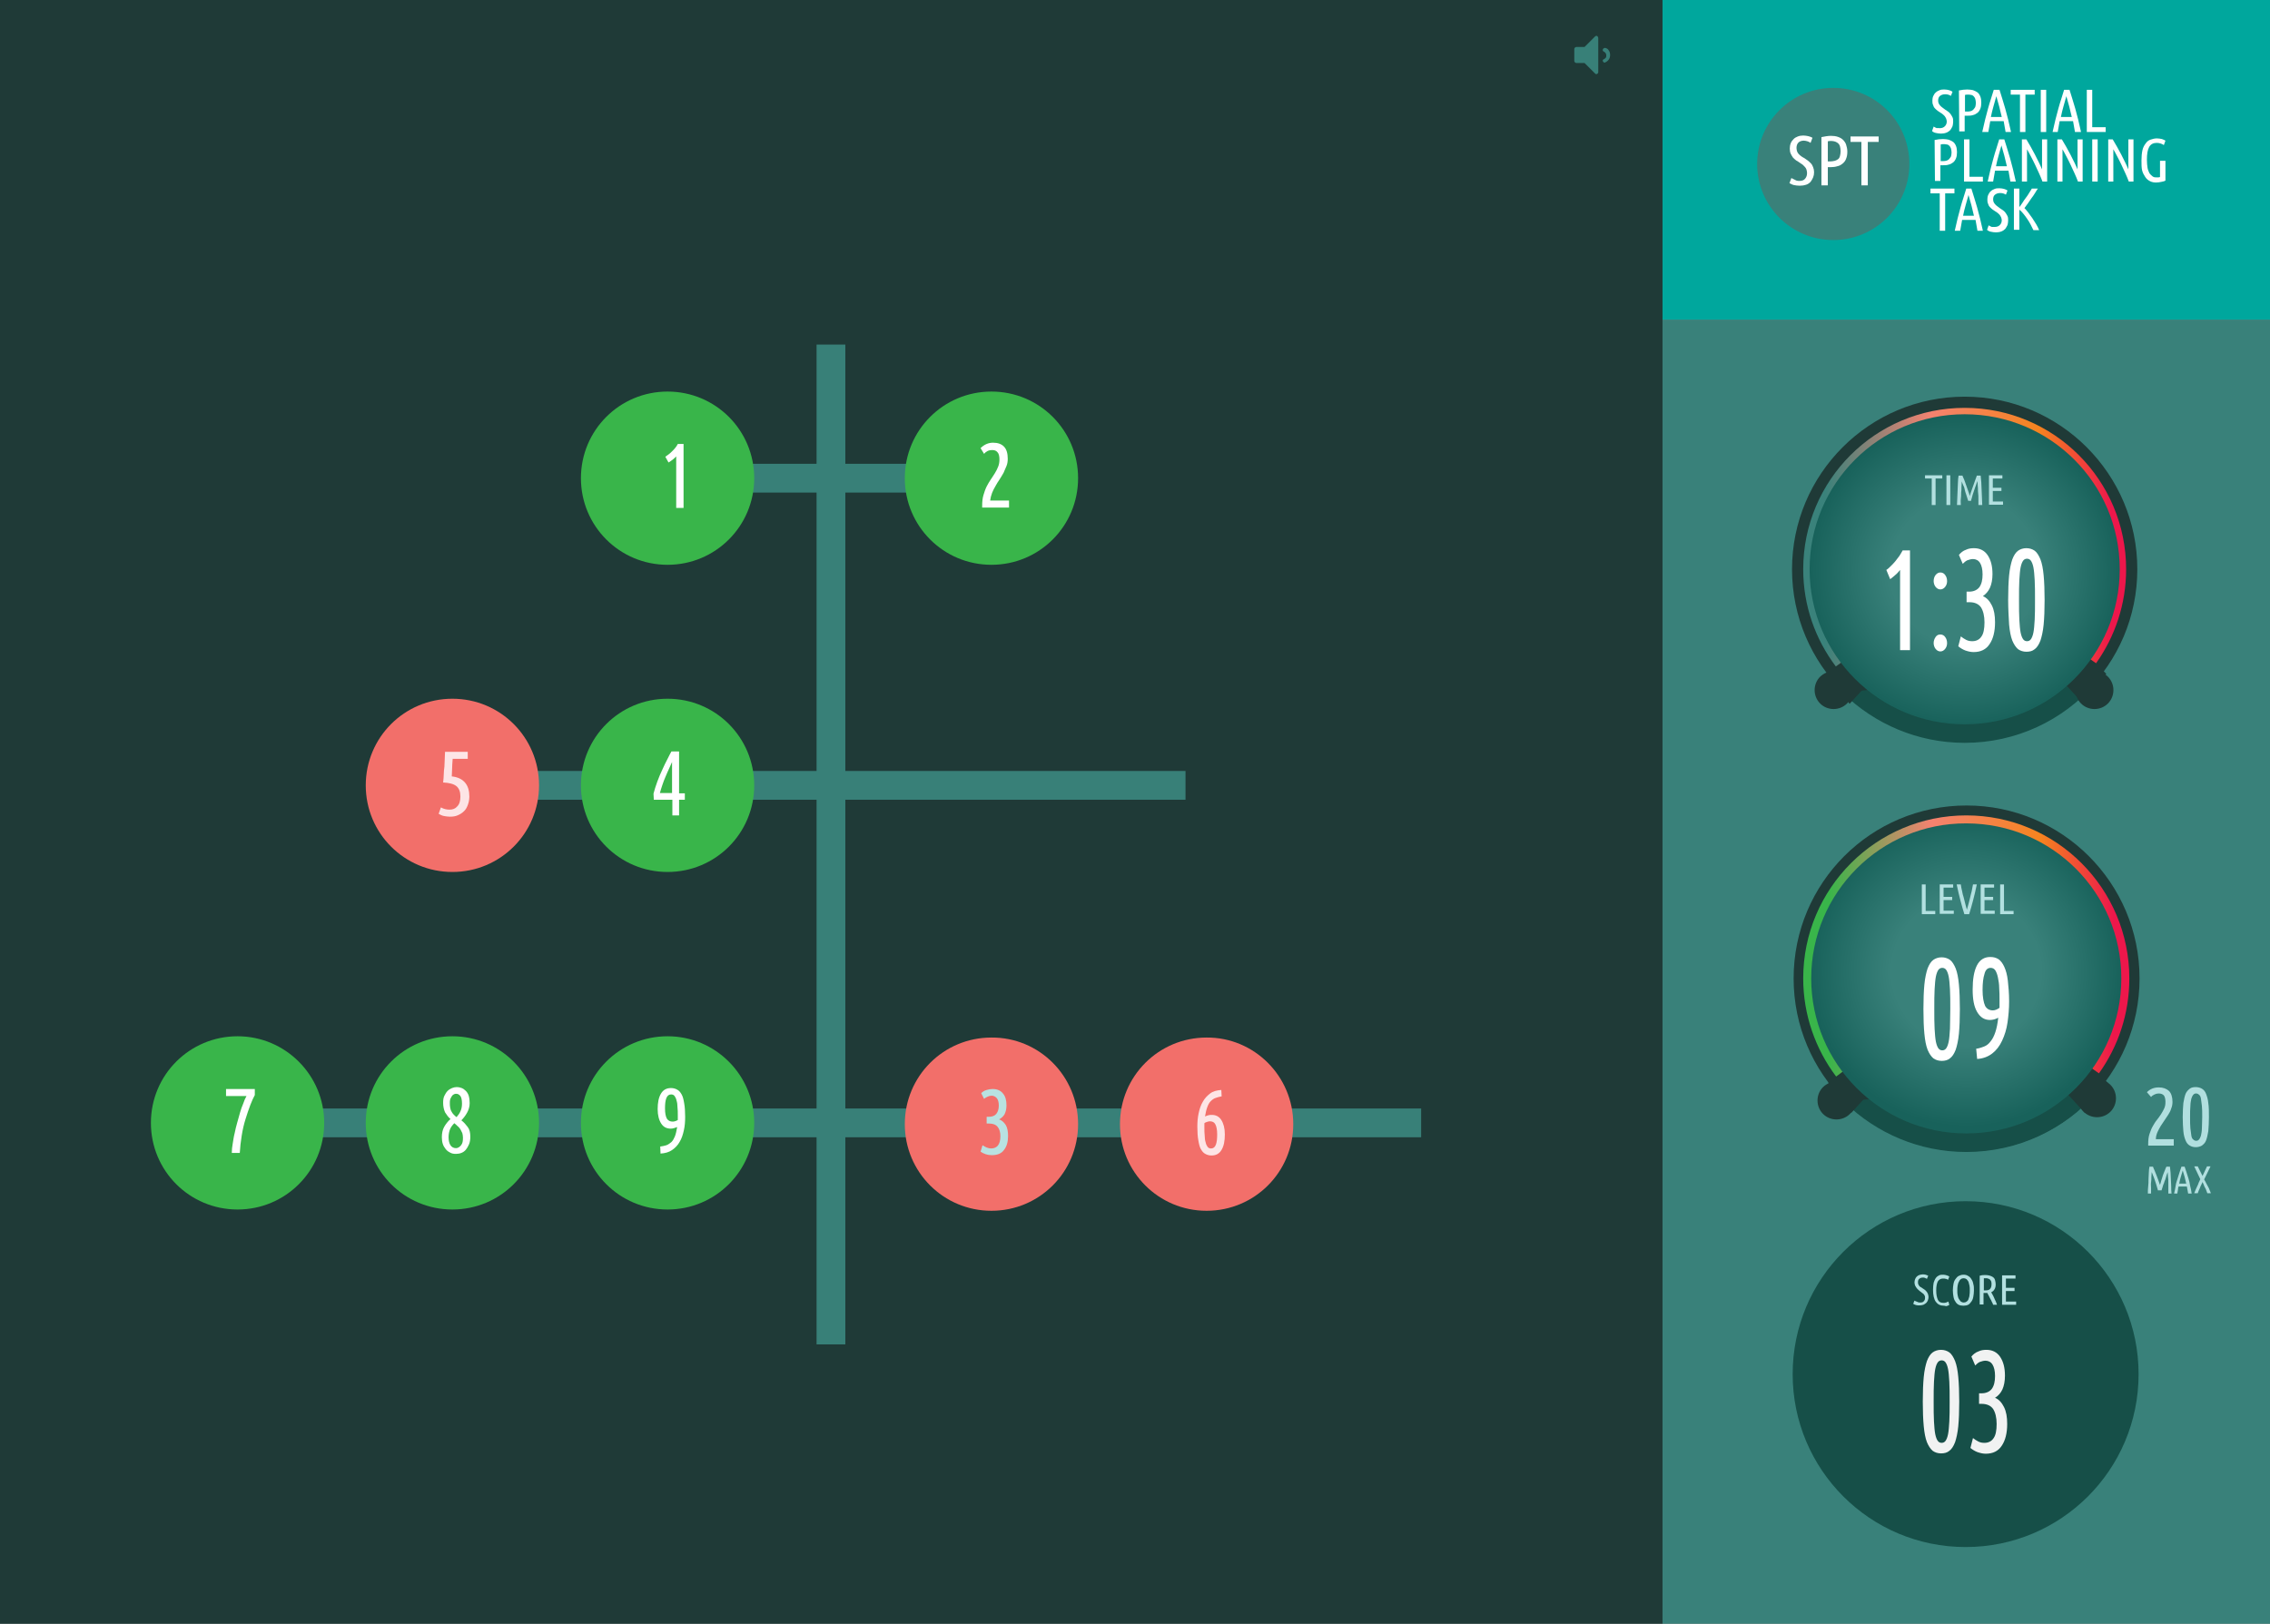 <?xml version="1.0" encoding="utf-8"?>
<!-- Generator: Adobe Illustrator 19.2.1, SVG Export Plug-In . SVG Version: 6.00 Build 0)  -->
<svg version="1.1" id="Layer_1" xmlns="http://www.w3.org/2000/svg" xmlns:xlink="http://www.w3.org/1999/xlink" x="0px" y="0px"
	 viewBox="0 0 710 508" style="enable-background:new 0 0 710 508;" xml:space="preserve">
<rect x="0" y="0" width="710" height="508" fill="#808080" stroke="none"/>
<style type="text/css">
	.st0{fill:#1F3A37;}
	.st1{fill:#39817A;}
	.st2{fill:#00A79D;}
	.st3{fill:#FFFFFF;}
	.st4{fill:#388078;}
	.st5{fill:none;stroke:#388078;stroke-width:9;stroke-miterlimit:10;}
	.st6{fill:#39B54A;}
	.st7{fill:#F26F6A;}
	.st8{fill:#B8E2E1;}
	.st9{fill:#FDE5E6;}
	.st10{fill:#164F48;}
	.st11{fill:#B2E0E0;}
	.st12{fill:#F1F2F2;}
	.st13{fill:url(#SVGID_1_);}
	.st14{clip-path:url(#SVGID_3_);fill:url(#SVGID_4_);}
	.st15{fill:url(#SVGID_5_);}
	.st16{clip-path:url(#SVGID_7_);fill:url(#SVGID_8_);}
	.st17{fill:#B1DFDF;}
</style>
<rect class="st0" width="520" height="508"/>
<rect x="520" y="100" class="st1" width="190" height="408"/>
<rect x="520" class="st2" width="190" height="100"/>
<path class="st1" d="M597.2,51.3c0,13.1-10.6,23.8-23.8,23.8c-13.1,0-23.8-10.6-23.8-23.8c0-13.1,10.6-23.8,23.8-23.8
	C586.6,27.5,597.2,38.1,597.2,51.3"/>
<g>
	<path class="st3" d="M606.7,40.1c0.7,0,1.2-0.2,1.6-0.6s0.6-0.9,0.6-1.5c0-0.3-0.1-0.6-0.2-0.9c-0.1-0.3-0.3-0.5-0.4-0.7
		s-0.4-0.4-0.6-0.6c-0.2-0.2-0.5-0.4-0.7-0.5c-0.3-0.2-0.6-0.4-0.9-0.6s-0.6-0.5-0.9-0.8c-0.3-0.3-0.5-0.7-0.6-1.1
		c-0.2-0.4-0.2-0.9-0.2-1.4s0.1-1,0.3-1.4s0.4-0.8,0.8-1.1c0.3-0.3,0.7-0.5,1.2-0.7s0.9-0.2,1.5-0.2c0.5,0,1,0.1,1.4,0.2
		s0.8,0.3,1.1,0.5l-0.5,1.3c-0.3-0.2-0.6-0.3-0.9-0.4c-0.3-0.1-0.6-0.1-1-0.1c-0.6,0-1.1,0.2-1.5,0.5s-0.6,0.8-0.6,1.5
		c0,0.4,0.1,0.7,0.2,0.9s0.3,0.5,0.5,0.7s0.4,0.4,0.7,0.6c0.3,0.2,0.5,0.4,0.8,0.6c0.3,0.2,0.6,0.4,0.9,0.6c0.3,0.2,0.6,0.5,0.8,0.8
		s0.4,0.6,0.6,1c0.2,0.4,0.2,0.9,0.2,1.4s-0.1,1-0.2,1.4c-0.2,0.4-0.4,0.8-0.7,1.2c-0.3,0.3-0.7,0.6-1.2,0.8s-1.1,0.3-1.7,0.3
		c-0.6,0-1.1-0.1-1.6-0.2c-0.5-0.1-0.9-0.3-1.2-0.6l0.5-1.4c0.3,0.2,0.7,0.4,1,0.5C605.9,40,606.3,40.1,606.7,40.1z"/>
	<path class="st3" d="M612.7,28.3c0.9-0.2,1.8-0.3,2.6-0.3c0.7,0,1.3,0.1,1.8,0.2c0.5,0.2,1,0.4,1.4,0.7c0.4,0.3,0.7,0.8,0.9,1.3
		s0.3,1.2,0.3,1.9c0,0.8-0.1,1.4-0.3,1.9s-0.5,1-0.9,1.3s-0.9,0.6-1.4,0.7c-0.6,0.2-1.2,0.2-1.8,0.2h-0.8v4.9h-1.7L612.7,28.3
		L612.7,28.3z M614.4,34.9h0.7c0.4,0,0.8,0,1.2-0.1c0.3-0.1,0.6-0.2,0.9-0.5c0.2-0.2,0.4-0.5,0.6-0.8c0.1-0.3,0.2-0.8,0.2-1.3
		s-0.1-0.9-0.2-1.3c-0.1-0.3-0.3-0.6-0.5-0.8s-0.5-0.4-0.8-0.4c-0.3-0.1-0.7-0.1-1-0.1s-0.6,0-0.9,0.1v5.2H614.4z"/>
	<path class="st3" d="M625.4,28.1c0.3,0.9,0.6,1.9,0.9,2.9c0.3,1,0.6,2,0.9,3c0.3,1.1,0.6,2.2,0.9,3.4c0.3,1.2,0.6,2.5,0.9,3.9h-1.7
		c-0.1-0.6-0.2-1.1-0.3-1.7c-0.1-0.6-0.2-1.1-0.3-1.7h-4.2c-0.1,0.6-0.2,1.1-0.3,1.7s-0.2,1.1-0.3,1.7H620c0.3-1.4,0.6-2.7,0.9-3.9
		c0.3-1.2,0.6-2.3,0.9-3.4c0.3-1.1,0.6-2.1,0.9-3s0.6-1.9,0.9-2.9H625.4z M624.4,30.1c-0.3,1.1-0.6,2.1-0.9,3.2
		c-0.3,1.1-0.6,2.2-0.8,3.3h3.4c-0.3-1.1-0.5-2.2-0.8-3.3C625,32.2,624.7,31.1,624.4,30.1z"/>
	<path class="st3" d="M636.4,28.1v1.5h-2.9v11.7h-1.7V29.6h-2.9v-1.5H636.4z"/>
	<path class="st3" d="M638.3,28.1h1.7v13.2h-1.7V28.1z"/>
	<path class="st3" d="M647.3,28.1c0.3,0.9,0.6,1.9,0.9,2.9c0.3,1,0.6,2,0.9,3c0.3,1.1,0.6,2.2,0.9,3.4c0.3,1.2,0.6,2.5,0.9,3.9H649
		c-0.1-0.6-0.2-1.1-0.3-1.7c-0.1-0.6-0.2-1.1-0.3-1.7h-4.2c-0.1,0.6-0.2,1.1-0.3,1.7s-0.2,1.1-0.3,1.7H642c0.3-1.4,0.6-2.7,0.9-3.9
		c0.3-1.2,0.6-2.3,0.9-3.4c0.3-1.1,0.6-2.1,0.9-3s0.6-1.9,0.9-2.9H647.3z M646.3,30.1c-0.3,1.1-0.6,2.1-0.9,3.2
		c-0.3,1.1-0.6,2.2-0.8,3.3h3.4c-0.3-1.1-0.5-2.2-0.8-3.3S646.6,31.1,646.3,30.1z"/>
	<path class="st3" d="M658.6,39.8v1.5h-5.9V28.1h1.7v11.7H658.6z"/>
</g>
<g>
	<path class="st3" d="M605.1,43.8c0.9-0.2,1.8-0.3,2.6-0.3c0.7,0,1.3,0.1,1.8,0.2c0.5,0.2,1,0.4,1.4,0.7s0.7,0.8,0.9,1.3
		s0.3,1.2,0.3,1.9c0,0.8-0.1,1.4-0.3,1.9s-0.5,1-0.9,1.3s-0.9,0.6-1.4,0.7c-0.6,0.2-1.2,0.2-1.8,0.2h-0.8v4.9h-1.7L605.1,43.8
		L605.1,43.8z M606.8,50.4h0.7c0.4,0,0.8,0,1.2-0.1c0.3-0.1,0.6-0.2,0.9-0.5c0.2-0.2,0.4-0.5,0.6-0.8c0.1-0.3,0.2-0.8,0.2-1.3
		s-0.1-0.9-0.2-1.3c-0.1-0.3-0.3-0.6-0.5-0.8s-0.5-0.4-0.8-0.4c-0.3-0.1-0.7-0.1-1-0.1s-0.6,0-0.9,0.1v5.2H606.8z"/>
	<path class="st3" d="M620.2,55.3v1.5h-5.9V43.6h1.7v11.7H620.2z"/>
	<path class="st3" d="M626.9,43.6c0.3,0.9,0.6,1.9,0.9,2.9c0.3,1,0.6,2,0.9,3c0.3,1.1,0.6,2.2,0.9,3.4c0.3,1.2,0.6,2.5,0.9,3.9h-1.7
		c-0.1-0.6-0.2-1.1-0.3-1.7c-0.1-0.6-0.2-1.1-0.3-1.7H624c-0.1,0.6-0.2,1.1-0.3,1.7s-0.2,1.1-0.3,1.7h-1.7c0.3-1.4,0.6-2.7,0.9-3.9
		c0.3-1.2,0.6-2.3,0.9-3.4c0.3-1.1,0.6-2.1,0.9-3s0.6-1.9,0.9-2.9H626.9z M626,45.5c-0.3,1.1-0.6,2.1-0.9,3.2
		c-0.3,1.1-0.6,2.2-0.8,3.3h3.4c-0.3-1.1-0.5-2.2-0.8-3.3C626.6,47.6,626.3,46.6,626,45.5z"/>
	<path class="st3" d="M638.8,56.7c-0.3-0.7-0.6-1.6-1-2.4c-0.4-0.9-0.8-1.7-1.2-2.6c-0.4-0.9-0.9-1.8-1.3-2.6s-0.9-1.7-1.3-2.4v10.1
		h-1.6V43.6h1.4c0.5,0.8,0.9,1.6,1.4,2.4c0.4,0.8,0.9,1.6,1.3,2.4c0.4,0.8,0.8,1.6,1.2,2.4c0.4,0.8,0.7,1.5,1,2.2v-9.4h1.6v13.2
		h-1.5V56.7z"/>
	<path class="st3" d="M649.9,56.7c-0.3-0.7-0.6-1.6-1-2.4c-0.4-0.9-0.8-1.7-1.2-2.6c-0.4-0.9-0.9-1.8-1.3-2.6s-0.9-1.7-1.3-2.4v10.1
		h-1.6V43.6h1.4c0.5,0.8,0.9,1.6,1.4,2.4c0.4,0.8,0.9,1.6,1.3,2.4c0.4,0.8,0.8,1.6,1.2,2.4c0.4,0.8,0.7,1.5,1,2.2v-9.4h1.6v13.2
		h-1.5V56.7z"/>
	<path class="st3" d="M654.4,43.6h1.7v13.2h-1.7V43.6z"/>
	<path class="st3" d="M665.8,56.7c-0.3-0.7-0.6-1.6-1-2.4c-0.4-0.9-0.8-1.7-1.2-2.6c-0.4-0.9-0.9-1.8-1.3-2.6s-0.9-1.7-1.3-2.4v10.1
		h-1.6V43.6h1.4c0.5,0.8,0.9,1.6,1.4,2.4c0.4,0.8,0.9,1.6,1.3,2.4c0.4,0.8,0.8,1.6,1.2,2.4c0.4,0.8,0.7,1.5,1,2.2v-9.4h1.6v13.2
		h-1.5V56.7z"/>
	<path class="st3" d="M669.8,50.2c0-1.2,0.1-2.3,0.3-3.2s0.6-1.6,1-2.1c0.4-0.6,0.9-1,1.5-1.2s1.3-0.4,2-0.4c0.6,0,1.1,0.1,1.6,0.2
		c0.5,0.2,0.8,0.3,1.1,0.5l-0.5,1.4c-0.3-0.2-0.6-0.4-1-0.5c-0.3-0.1-0.7-0.2-1.2-0.2c-1.1,0-1.9,0.4-2.4,1.3s-0.7,2.2-0.7,4
		c0,1,0.1,1.8,0.2,2.5c0.1,0.7,0.4,1.2,0.6,1.7c0.3,0.4,0.6,0.7,1,1s0.8,0.3,1.3,0.3c0.4,0,0.7,0,1-0.1v-5.1h1.7v6.2
		c-0.3,0.2-0.8,0.3-1.3,0.4c-0.5,0.1-1,0.2-1.6,0.2c-0.7,0-1.3-0.1-1.9-0.4c-0.6-0.3-1.1-0.7-1.5-1.3s-0.8-1.3-1-2.1
		S669.8,51.3,669.8,50.2z"/>
</g>
<g>
	<path class="st3" d="M611.3,59v1.5h-2.9v11.7h-1.7V60.5h-2.9V59H611.3z"/>
	<path class="st3" d="M616.6,59c0.3,0.9,0.6,1.9,0.9,2.9c0.3,1,0.6,2,0.9,3c0.3,1.1,0.6,2.2,0.9,3.4c0.3,1.2,0.6,2.5,0.9,3.9h-1.7
		c-0.1-0.6-0.2-1.1-0.3-1.7s-0.2-1.1-0.3-1.7h-4.2c-0.1,0.6-0.2,1.1-0.3,1.7s-0.2,1.1-0.3,1.7h-1.7c0.3-1.4,0.6-2.7,0.9-3.9
		c0.3-1.2,0.6-2.3,0.9-3.4c0.3-1.1,0.6-2.1,0.9-3s0.6-1.9,0.9-2.9H616.6z M615.7,61c-0.3,1.1-0.6,2.1-0.9,3.2
		c-0.3,1.1-0.6,2.2-0.8,3.3h3.4c-0.3-1.1-0.5-2.2-0.8-3.3C616.3,63.1,616,62,615.7,61z"/>
	<path class="st3" d="M623.9,71c0.7,0,1.2-0.2,1.6-0.6s0.6-0.9,0.6-1.5c0-0.3-0.1-0.6-0.2-0.9c-0.1-0.3-0.3-0.5-0.4-0.7
		s-0.4-0.4-0.6-0.6c-0.2-0.2-0.5-0.4-0.7-0.5c-0.3-0.2-0.6-0.4-0.9-0.6s-0.6-0.5-0.9-0.8c-0.3-0.3-0.5-0.7-0.6-1.1
		c-0.2-0.4-0.2-0.9-0.2-1.4s0.1-1,0.3-1.4s0.4-0.8,0.8-1.1c0.3-0.3,0.7-0.5,1.2-0.7s0.9-0.2,1.5-0.2c0.5,0,1,0.1,1.4,0.2
		c0.4,0.1,0.8,0.3,1.1,0.5l-0.5,1.3c-0.3-0.2-0.6-0.3-0.9-0.4c-0.3-0.1-0.6-0.1-1-0.1c-0.6,0-1.1,0.2-1.5,0.5s-0.6,0.8-0.6,1.5
		c0,0.4,0.1,0.7,0.2,0.9s0.3,0.5,0.5,0.7s0.4,0.4,0.7,0.6s0.5,0.4,0.8,0.6s0.6,0.4,0.9,0.6c0.3,0.2,0.6,0.5,0.8,0.8s0.4,0.6,0.6,1
		c0.2,0.4,0.2,0.9,0.2,1.4s-0.1,1-0.2,1.4c-0.2,0.4-0.4,0.8-0.7,1.2c-0.3,0.3-0.7,0.6-1.2,0.8c-0.5,0.2-1.1,0.3-1.7,0.3
		c-0.6,0-1.1-0.1-1.6-0.2s-0.9-0.3-1.2-0.6l0.5-1.4c0.3,0.2,0.7,0.4,1,0.5C623,71,623.5,71,623.9,71z"/>
	<path class="st3" d="M637.4,59c-0.3,0.4-0.6,0.9-0.9,1.4c-0.3,0.5-0.7,1.1-1.1,1.6s-0.7,1.1-1.1,1.6s-0.7,1-1.1,1.5
		c0.4,0.4,0.8,0.9,1.2,1.4c0.4,0.6,0.9,1.2,1.3,1.8c0.4,0.6,0.8,1.3,1.2,1.9c0.4,0.7,0.7,1.3,0.9,1.8H636c-0.3-0.6-0.6-1.2-0.9-1.8
		s-0.7-1.2-1.1-1.8s-0.8-1.1-1.2-1.6s-0.8-0.9-1.2-1.2v6.3h-1.7V59h1.7v5.8c0.3-0.4,0.7-0.9,1-1.4s0.7-1.1,1.1-1.6s0.7-1,1-1.5
		s0.6-0.9,0.8-1.3C635.5,59,637.4,59,637.4,59z"/>
</g>
<g>
	<path class="st3" d="M562.8,56.6c0.8,0,1.4-0.2,1.8-0.7s0.6-1,0.6-1.8c0-0.4-0.1-0.7-0.2-1.1c-0.1-0.3-0.3-0.6-0.5-0.8
		s-0.5-0.5-0.7-0.7c-0.3-0.2-0.6-0.4-0.9-0.6c-0.3-0.2-0.7-0.5-1.1-0.7c-0.4-0.3-0.7-0.6-1-0.9c-0.3-0.4-0.5-0.8-0.7-1.2
		s-0.3-1-0.3-1.6s0.1-1.2,0.3-1.7s0.5-0.9,0.9-1.3s0.8-0.6,1.3-0.8s1.1-0.3,1.7-0.3c0.6,0,1.1,0.1,1.6,0.2c0.5,0.1,0.9,0.3,1.3,0.5
		l-0.6,1.6c-0.3-0.2-0.6-0.4-1-0.5s-0.7-0.2-1.1-0.2c-0.7,0-1.3,0.2-1.7,0.6s-0.6,1-0.6,1.7c0,0.4,0.1,0.8,0.2,1.1
		c0.1,0.3,0.3,0.6,0.5,0.8s0.5,0.5,0.8,0.7s0.6,0.4,1,0.6c0.3,0.2,0.7,0.5,1,0.7c0.4,0.3,0.7,0.6,1,0.9c0.3,0.3,0.5,0.7,0.7,1.2
		s0.3,1,0.3,1.6s-0.1,1.1-0.3,1.6s-0.5,1-0.8,1.4c-0.4,0.4-0.8,0.7-1.4,0.9c-0.6,0.2-1.2,0.3-2,0.3c-0.7,0-1.3-0.1-1.8-0.2
		s-1-0.4-1.4-0.6l0.6-1.6c0.4,0.2,0.8,0.4,1.2,0.6C561.8,56.5,562.2,56.6,562.8,56.6z"/>
	<path class="st3" d="M569.7,42.9c1-0.2,2-0.4,3-0.4c0.8,0,1.5,0.1,2.1,0.3s1.2,0.5,1.6,0.9c0.4,0.4,0.8,0.9,1,1.5s0.4,1.4,0.4,2.2
		c0,0.9-0.1,1.6-0.4,2.3c-0.2,0.6-0.6,1.1-1.1,1.5s-1,0.7-1.6,0.8c-0.6,0.2-1.3,0.3-2.1,0.3h-0.9V58h-2V42.9z M571.7,50.5h0.8
		c0.5,0,0.9-0.1,1.4-0.2c0.4-0.1,0.7-0.3,1-0.5s0.5-0.6,0.6-1s0.2-0.9,0.2-1.5s-0.1-1.1-0.2-1.5s-0.3-0.7-0.6-1
		c-0.3-0.2-0.6-0.4-0.9-0.5s-0.8-0.2-1.2-0.2s-0.7,0-1.1,0.1V50.5z"/>
	<path class="st3" d="M587.6,42.7v1.7h-3.4V58h-2V44.4h-3.4v-1.7H587.6z"/>
</g>
<path class="st4" d="M499.9,11.9v10.7c0,0.2-0.1,0.3-0.2,0.4s-0.3,0.2-0.4,0.2c-0.2,0-0.3-0.1-0.4-0.2l-3.3-3.3H493
	c-0.2,0-0.3-0.1-0.4-0.2s-0.2-0.3-0.2-0.4v-3.8c0-0.2,0.1-0.3,0.2-0.4c0.1-0.1,0.3-0.2,0.4-0.2h2.6l3.3-3.3c0.1-0.1,0.3-0.2,0.4-0.2
	c0.2,0,0.3,0.1,0.4,0.2C499.8,11.6,499.9,11.7,499.9,11.9 M503.2,15.8c0.3,0.4,0.4,0.9,0.4,1.4s-0.1,1-0.4,1.4s-0.6,0.7-1.1,0.9
	c-0.1,0-0.1,0.1-0.2,0.1c-0.2,0-0.3-0.1-0.4-0.2s-0.2-0.3-0.2-0.4s0-0.3,0.1-0.3c0.1-0.1,0.2-0.2,0.3-0.2c0.1-0.1,0.2-0.1,0.3-0.2
	s0.2-0.2,0.3-0.3c0.1-0.2,0.1-0.3,0.1-0.6c0-0.2,0-0.4-0.1-0.6s-0.2-0.3-0.3-0.4c-0.1-0.1-0.2-0.2-0.3-0.2c-0.1-0.1-0.2-0.2-0.3-0.2
	c-0.1-0.1-0.1-0.2-0.1-0.4s0.1-0.3,0.2-0.4c0.1-0.1,0.3-0.2,0.4-0.2s0.2,0,0.2,0C502.6,15.1,503,15.4,503.2,15.8"/>
<line class="st5" x1="259.9" y1="107.8" x2="259.9" y2="420.6"/>
<line class="st5" x1="86.5" y1="351.3" x2="444.5" y2="351.3"/>
<line class="st5" x1="153.7" y1="245.7" x2="370.8" y2="245.7"/>
<line class="st5" x1="221" y1="149.6" x2="297.9" y2="149.6"/>
<path class="st6" d="M235.9,149.6c0,15-12.1,27.1-27.1,27.1s-27.1-12.1-27.1-27.1s12.1-27.1,27.1-27.1S235.9,134.6,235.9,149.6"/>
<path class="st6" d="M337.2,149.6c0,15-12.1,27.1-27.1,27.1S283,164.6,283,149.6s12.1-27.1,27.1-27.1
	C325.1,122.5,337.2,134.6,337.2,149.6"/>
<path class="st6" d="M235.9,245.7c0,15-12.1,27.1-27.1,27.1s-27.1-12.1-27.1-27.1s12.1-27.1,27.1-27.1S235.9,230.7,235.9,245.7"/>
<path class="st7" d="M337.2,351.7c0,15-12.1,27.1-27.1,27.1S283,366.7,283,351.7s12.1-27.1,27.1-27.1
	C325.1,324.5,337.2,336.7,337.2,351.7"/>
<path class="st7" d="M404.5,351.7c0,15-12.1,27.1-27.1,27.1s-27.1-12.1-27.1-27.1s12.1-27.1,27.1-27.1
	C392.3,324.5,404.5,336.7,404.5,351.7"/>
<path class="st7" d="M168.6,245.7c0,15-12.1,27.1-27.1,27.1s-27.1-12.1-27.1-27.1s12.1-27.1,27.1-27.1S168.6,230.7,168.6,245.7"/>
<path class="st6" d="M235.9,351.3c0,15-12.1,27.1-27.1,27.1s-27.1-12.1-27.1-27.1s12.1-27.1,27.1-27.1S235.9,336.4,235.9,351.3"/>
<path class="st6" d="M168.6,351.3c0,15-12.1,27.1-27.1,27.1s-27.1-12.1-27.1-27.1s12.1-27.1,27.1-27.1S168.6,336.4,168.6,351.3"/>
<path class="st6" d="M101.4,351.3c0,15-12.1,27.1-27.1,27.1s-27.1-12.1-27.1-27.1s12.1-27.1,27.1-27.1S101.4,336.4,101.4,351.3"/>
<g>
	<path class="st3" d="M208.1,142.9c0.3-0.2,0.7-0.5,1.1-0.8c0.4-0.3,0.7-0.6,1.1-1s0.7-0.7,1-1.1c0.3-0.4,0.5-0.7,0.7-1.1h1.8v20
		h-2.3v-16.1c-0.3,0.3-0.7,0.7-1.1,1c-0.4,0.3-0.8,0.6-1.3,0.9L208.1,142.9z"/>
</g>
<g>
	<path class="st3" d="M306.7,140.2c1.1-1.1,2.4-1.7,3.9-1.7s2.6,0.4,3.4,1.2s1.2,2.1,1.2,3.8c0,0.8-0.1,1.6-0.4,2.3
		s-0.6,1.4-0.9,2.1c-0.4,0.7-0.8,1.4-1.2,2c-0.5,0.7-0.9,1.4-1.3,2.1c-0.4,0.7-0.8,1.4-1.1,2.2c-0.3,0.8-0.5,1.6-0.6,2.4h5.9v2.2
		h-8.4v-0.5c0-1.3,0.1-2.4,0.4-3.4s0.6-1.9,1-2.7s0.9-1.6,1.3-2.2c0.5-0.7,0.9-1.4,1.3-2s0.7-1.3,1-2s0.4-1.5,0.4-2.3
		c0-1-0.2-1.8-0.6-2.2c-0.4-0.5-0.9-0.7-1.7-0.7c-0.5,0-1,0.1-1.4,0.3s-0.8,0.5-1.1,0.9L306.7,140.2z"/>
</g>
<g>
	<path class="st3" d="M204.4,248.3c0.3-1.2,0.7-2.4,1.2-3.8c0.5-1.3,1-2.6,1.6-3.8c0.5-1.2,1.1-2.3,1.6-3.3s0.9-1.8,1.2-2.3h2.4
		v13.1h1.8v2h-1.8v4.9h-2.1v-4.9h-5.8L204.4,248.3L204.4,248.3z M210.2,248.1v-9.7c-0.3,0.6-0.6,1.3-0.9,2c-0.4,0.8-0.7,1.6-1.1,2.5
		c-0.4,0.9-0.7,1.7-1,2.6s-0.6,1.8-0.8,2.6L210.2,248.1L210.2,248.1z"/>
</g>
<g>
	<path class="st8" d="M312.5,350.2c0.9,0.3,1.6,1,2.1,1.8c0.5,0.9,0.7,2,0.7,3.4c0,1.8-0.4,3.3-1.3,4.4c-0.8,1.1-2.1,1.6-3.8,1.6
		c-0.7,0-1.3-0.1-1.9-0.3c-0.6-0.2-1.2-0.5-1.6-0.8l0.6-2c0.4,0.3,0.9,0.5,1.3,0.7c0.5,0.2,0.9,0.3,1.4,0.3c0.9,0,1.6-0.3,2.1-0.9
		s0.8-1.6,0.8-2.9s-0.3-2.3-0.9-3s-1.5-1-2.7-1h-0.7v-2.1h0.6c1.1,0,1.9-0.3,2.4-0.9s0.8-1.5,0.8-2.6c0-1-0.2-1.8-0.6-2.3
		s-1-0.8-1.6-0.8c-0.5,0-0.9,0.1-1.3,0.3c-0.4,0.2-0.8,0.4-1.1,0.7l-0.9-1.8c0.5-0.5,1-0.8,1.7-1c0.6-0.2,1.3-0.3,1.9-0.3
		c1.4,0,2.5,0.5,3.2,1.4c0.8,0.9,1.1,2.2,1.1,3.7c0,1.1-0.2,2-0.6,2.8C313.8,349.3,313.2,349.8,312.5,350.2z"/>
</g>
<g>
	<path class="st9" d="M141.6,237.2c-0.1,1.4-0.2,2.5-0.2,3.5c0,0.9-0.1,1.7-0.1,2.2c1.9,0.2,3.3,0.9,4.2,2s1.3,2.5,1.3,4.3
		c0,1-0.2,1.9-0.5,2.7s-0.7,1.5-1.3,2c-0.5,0.5-1.2,0.9-1.9,1.2s-1.5,0.4-2.4,0.4c-0.6,0-1.2-0.1-1.8-0.2s-1.2-0.4-1.7-0.7l0.7-2
		c0.9,0.5,1.8,0.7,2.7,0.7c1,0,1.8-0.3,2.4-1c0.7-0.7,1-1.7,1-3.1c0-1.5-0.4-2.6-1.3-3.3c-0.9-0.7-2.3-1-4.1-1.1
		c0.1-1,0.2-1.8,0.2-2.6s0.1-1.6,0.2-2.3c0-0.8,0.1-1.5,0.1-2.3s0.1-1.6,0.1-2.4h7.1v2.2h-4.7V237.2z"/>
</g>
<g>
	<path class="st3" d="M206.5,358.7c0.7-0.1,1.3-0.2,1.9-0.4c0.6-0.2,1.1-0.6,1.6-1c0.5-0.5,0.8-1.1,1.1-1.8c0.3-0.8,0.5-1.7,0.7-2.9
		c-0.7,0.3-1.4,0.5-2,0.5c-1.3,0-2.3-0.5-3-1.6s-1.1-2.6-1.1-4.5c0-2,0.3-3.6,1-4.8c0.7-1.2,1.7-1.8,3.2-1.8c0.7,0,1.4,0.2,1.9,0.5
		c0.6,0.3,1,0.8,1.4,1.5s0.6,1.6,0.8,2.8c0.2,1.1,0.3,2.5,0.3,4.2c0,1.5-0.1,2.9-0.4,4.2c-0.3,1.4-0.7,2.6-1.3,3.6
		c-0.6,1.1-1.4,1.9-2.4,2.6s-2.2,1-3.6,1.1L206.5,358.7z M210.4,350.9c0.5,0,1.1-0.2,1.6-0.5c0-0.2,0-0.5,0-0.7s0-0.5,0-0.8
		c0-0.9,0-1.7-0.1-2.5c0-0.8-0.1-1.5-0.3-2.1c-0.1-0.6-0.4-1.1-0.6-1.4c-0.3-0.4-0.7-0.5-1.1-0.5c-0.7,0-1.2,0.4-1.5,1.2
		c-0.3,0.8-0.4,1.9-0.4,3.2c0,1.4,0.2,2.5,0.6,3.2C209,350.6,209.6,350.9,210.4,350.9z"/>
</g>
<g>
	<path class="st3" d="M146.9,345.1c0,1.1-0.3,2.1-0.8,3s-1.1,1.7-1.8,2.4c0.8,0.6,1.4,1.3,2,2.1c0.6,0.8,0.8,1.8,0.8,3
		c0,0.9-0.1,1.7-0.4,2.4c-0.3,0.7-0.6,1.2-1,1.7s-0.9,0.8-1.4,1s-1.1,0.3-1.7,0.3c-0.7,0-1.3-0.1-1.8-0.4c-0.6-0.3-1-0.6-1.4-1.1
		s-0.7-1-0.9-1.6s-0.3-1.3-0.3-2.1c0-1.2,0.2-2.3,0.7-3.2c0.5-0.9,1.2-1.8,2-2.5c-0.7-0.6-1.2-1.3-1.7-2.1c-0.4-0.9-0.6-1.9-0.6-3
		c0-0.9,0.1-1.6,0.4-2.2c0.3-0.6,0.6-1.1,1-1.5s0.9-0.7,1.4-0.9c0.5-0.2,1-0.3,1.5-0.3s1,0.1,1.5,0.3c0.5,0.2,0.9,0.5,1.3,0.9
		c0.4,0.4,0.7,0.9,0.9,1.5C146.8,343.5,146.9,344.3,146.9,345.1z M144.8,355.9c0-0.5-0.1-1-0.2-1.4c-0.2-0.4-0.4-0.8-0.6-1.2
		c-0.3-0.4-0.5-0.7-0.9-1c-0.3-0.3-0.6-0.6-1-0.9c-0.5,0.5-1,1.1-1.3,1.8c-0.3,0.7-0.5,1.6-0.5,2.6s0.2,1.9,0.6,2.5
		c0.4,0.6,1,0.9,1.7,0.9c0.6,0,1.1-0.3,1.6-0.9S144.8,357,144.8,355.9z M140.7,344.9c0,0.6,0,1.2,0.1,1.6c0.1,0.5,0.2,0.9,0.4,1.2
		c0.2,0.4,0.4,0.7,0.7,1s0.6,0.6,0.9,0.8c0.5-0.6,0.9-1.1,1.2-1.8c0.3-0.6,0.5-1.4,0.5-2.4c0-1.2-0.2-2-0.5-2.4
		c-0.4-0.5-0.8-0.7-1.3-0.7c-0.2,0-0.4,0-0.6,0.1c-0.2,0.1-0.4,0.2-0.6,0.4s-0.3,0.5-0.5,0.8C140.8,343.9,140.7,344.3,140.7,344.9z"
		/>
</g>
<g>
	<path class="st9" d="M382.1,343c-0.7,0.1-1.3,0.3-1.9,0.5s-1.1,0.6-1.5,1c-0.5,0.5-0.8,1.1-1.1,1.9c-0.3,0.8-0.5,1.7-0.7,2.9
		c0.4-0.2,0.7-0.3,1.1-0.4s0.7-0.1,1-0.1c1.3,0,2.3,0.5,3,1.6s1.1,2.6,1.1,4.5c0,2-0.3,3.6-1,4.8c-0.7,1.2-1.7,1.8-3.2,1.8
		c-0.7,0-1.4-0.2-1.9-0.5c-0.6-0.3-1-0.8-1.4-1.5s-0.6-1.6-0.8-2.8c-0.2-1.1-0.3-2.5-0.3-4.2c0-1.4,0.1-2.8,0.4-4.2
		c0.3-1.4,0.7-2.6,1.3-3.6c0.6-1.1,1.4-1.9,2.3-2.6s2.1-1,3.5-1.1L382.1,343z M378.4,350.8c-0.3,0-0.6,0.1-0.9,0.2s-0.6,0.2-0.8,0.4
		c0,0.2,0,0.5,0,0.7s0,0.5,0,0.7c0,0.9,0,1.7,0.1,2.5c0,0.8,0.1,1.5,0.3,2.1c0.1,0.6,0.4,1.1,0.6,1.4c0.3,0.4,0.7,0.5,1.1,0.5
		c0.7,0,1.2-0.4,1.5-1.2c0.3-0.8,0.4-1.9,0.4-3.2c0-1.4-0.2-2.5-0.6-3.2C379.8,351.1,379.2,350.8,378.4,350.8z"/>
</g>
<g>
	<path class="st3" d="M72.5,360.7c0-0.9,0.1-1.9,0.3-3c0.2-1.1,0.3-2.1,0.6-3.2c0.2-1.1,0.5-2.2,0.8-3.3c0.3-1.1,0.6-2.2,0.9-3.2
		s0.6-1.9,1-2.8c0.3-0.9,0.6-1.6,1-2.3h-6.4v-2.2h9v1.9c-0.4,0.7-0.9,1.8-1.4,3.1c-0.5,1.3-1,2.8-1.5,4.4s-0.9,3.3-1.2,5.2
		s-0.5,3.6-0.6,5.4H72.5z"/>
</g>
<path class="st10" d="M668.9,429.9c0,29.9-24.2,54.1-54.1,54.1c-29.9,0-54.1-24.2-54.1-54.1s24.2-54.1,54.1-54.1
	S668.9,400,668.9,429.9"/>
<g>
	<path class="st11" d="M600.6,407.5c0.5,0,0.9-0.1,1.1-0.4c0.3-0.3,0.4-0.6,0.4-1.1c0-0.2,0-0.5-0.1-0.6c-0.1-0.2-0.2-0.4-0.3-0.5
		s-0.3-0.3-0.5-0.4s-0.3-0.3-0.5-0.4s-0.4-0.3-0.6-0.5c-0.2-0.2-0.4-0.3-0.6-0.6c-0.2-0.2-0.3-0.5-0.5-0.8c-0.1-0.3-0.2-0.6-0.2-1
		s0.1-0.7,0.2-1s0.3-0.6,0.5-0.8c0.2-0.2,0.5-0.4,0.8-0.5s0.7-0.2,1-0.2c0.4,0,0.7,0,1,0.1s0.6,0.2,0.8,0.3l-0.4,1
		c-0.2-0.1-0.4-0.2-0.6-0.3c-0.2-0.1-0.5-0.1-0.7-0.1c-0.4,0-0.8,0.1-1.1,0.4c-0.3,0.2-0.4,0.6-0.4,1c0,0.3,0,0.5,0.1,0.7
		s0.2,0.4,0.3,0.5c0.1,0.2,0.3,0.3,0.5,0.4s0.4,0.3,0.6,0.4c0.2,0.1,0.4,0.3,0.6,0.4c0.2,0.2,0.4,0.3,0.6,0.6
		c0.2,0.2,0.3,0.5,0.4,0.7c0.1,0.3,0.2,0.6,0.2,1c0,0.3-0.1,0.7-0.2,1c-0.1,0.3-0.3,0.6-0.5,0.8s-0.5,0.4-0.9,0.6
		c-0.3,0.1-0.8,0.2-1.2,0.2s-0.8,0-1.1-0.1s-0.6-0.2-0.9-0.4l0.4-1c0.2,0.1,0.5,0.3,0.7,0.3C600,407.5,600.3,407.5,600.6,407.5z"/>
	<path class="st11" d="M608,408.5c-1.1,0-1.9-0.4-2.5-1.2c-0.6-0.8-0.9-2.1-0.9-3.8c0-0.9,0.1-1.6,0.2-2.2c0.2-0.6,0.4-1.1,0.7-1.5
		s0.6-0.6,1-0.8c0.4-0.2,0.8-0.2,1.3-0.2c0.4,0,0.8,0.1,1.1,0.2s0.6,0.2,0.8,0.4l-0.4,1c-0.2-0.1-0.4-0.3-0.7-0.3
		c-0.2-0.1-0.5-0.1-0.9-0.1c-0.7,0-1.2,0.3-1.6,0.9c-0.3,0.6-0.5,1.5-0.5,2.8s0.2,2.2,0.5,2.9c0.3,0.7,0.9,1,1.7,1
		c0.4,0,0.7,0,0.9-0.1s0.5-0.2,0.7-0.3l0.3,1c-0.2,0.2-0.5,0.3-0.8,0.4S608.4,408.5,608,408.5z"/>
	<path class="st11" d="M617.4,403.7c0,0.7-0.1,1.4-0.2,2c-0.1,0.6-0.3,1.1-0.6,1.5s-0.6,0.8-1,1s-0.9,0.3-1.5,0.3s-1.1-0.1-1.5-0.3
		c-0.4-0.2-0.8-0.6-1-1c-0.3-0.4-0.5-0.9-0.6-1.5s-0.2-1.3-0.2-2s0.1-1.4,0.2-2c0.1-0.6,0.3-1.1,0.6-1.5s0.6-0.8,1-1
		s0.9-0.4,1.5-0.4s1.1,0.1,1.5,0.4c0.4,0.2,0.8,0.6,1,1c0.3,0.4,0.5,0.9,0.6,1.5C617.4,402.3,617.4,403,617.4,403.7z M616.1,403.7
		c0-0.6,0-1.1-0.1-1.5c-0.1-0.5-0.2-0.9-0.3-1.2c-0.2-0.3-0.4-0.6-0.6-0.8c-0.3-0.2-0.6-0.3-0.9-0.3s-0.7,0.1-0.9,0.3
		c-0.3,0.2-0.5,0.5-0.6,0.8c-0.2,0.3-0.3,0.7-0.4,1.2c-0.1,0.5-0.1,1-0.1,1.5c0,0.6,0,1.1,0.1,1.5c0.1,0.5,0.2,0.9,0.4,1.2
		s0.4,0.6,0.6,0.8c0.3,0.2,0.6,0.3,0.9,0.3s0.7-0.1,0.9-0.3c0.3-0.2,0.5-0.4,0.6-0.8s0.3-0.7,0.3-1.2
		C616.1,404.8,616.1,404.2,616.1,403.7z"/>
	<path class="st11" d="M619.3,399.1c0.6-0.2,1.2-0.2,1.8-0.2c0.5,0,0.9,0.1,1.3,0.2c0.4,0.1,0.7,0.3,1,0.5s0.5,0.5,0.6,0.9
		s0.2,0.8,0.2,1.3c0,0.6-0.1,1.2-0.4,1.6c-0.2,0.4-0.6,0.7-1,0.9c0.1,0.2,0.2,0.4,0.4,0.7c0.2,0.3,0.3,0.6,0.5,1s0.3,0.8,0.5,1.1
		c0.2,0.4,0.3,0.8,0.4,1.1h-1.2c-0.1-0.3-0.2-0.6-0.4-0.9c-0.1-0.3-0.3-0.7-0.5-1s-0.3-0.7-0.5-1s-0.3-0.6-0.4-0.8
		c-0.1,0-0.3,0-0.4,0c-0.2,0-0.3,0-0.5,0h-0.3v3.6h-1.2v-9H619.3z M620.5,403.7h0.5c0.6,0,1.1-0.1,1.4-0.4c0.3-0.3,0.5-0.8,0.5-1.5
		c0-0.3,0-0.6-0.1-0.9c-0.1-0.2-0.2-0.4-0.4-0.6c-0.2-0.1-0.3-0.2-0.6-0.3c-0.2-0.1-0.5-0.1-0.7-0.1s-0.4,0-0.6,0L620.5,403.7
		L620.5,403.7z"/>
	<path class="st11" d="M626.2,408.3V399h4.2v1h-3v2.9h2.7v1h-2.7v3.3h3.2v1h-4.4V408.3z"/>
</g>
<g>
	<path class="st12" d="M601.4,438.5c0-3.1,0.1-5.6,0.3-7.7s0.6-3.8,1-5c0.5-1.3,1.1-2.2,1.8-2.7s1.6-0.8,2.6-0.8s1.9,0.3,2.6,0.8
		s1.3,1.5,1.8,2.7c0.5,1.3,0.8,2.9,1,5s0.3,4.7,0.3,7.7c0,3.1-0.1,5.6-0.3,7.7s-0.6,3.8-1,5c-0.5,1.3-1.1,2.2-1.8,2.7
		c-0.7,0.6-1.6,0.8-2.6,0.8s-1.9-0.3-2.6-0.8c-0.7-0.6-1.3-1.5-1.8-2.7c-0.5-1.3-0.8-2.9-1-5S601.4,441.5,601.4,438.5z M609.8,438.5
		c0-2.5,0-4.5-0.1-6.2s-0.2-3-0.4-4s-0.5-1.7-0.8-2.1s-0.7-0.6-1.2-0.6s-0.9,0.2-1.2,0.6s-0.6,1.1-0.8,2.1s-0.3,2.3-0.4,4
		s-0.1,3.7-0.1,6.2s0,4.5,0.1,6.2s0.2,3,0.4,4s0.5,1.7,0.8,2.1s0.7,0.6,1.2,0.6s0.9-0.2,1.2-0.6s0.6-1.1,0.8-2.1s0.3-2.3,0.4-4
		C609.8,443,609.8,440.9,609.8,438.5z"/>
	<path class="st12" d="M624,437.3c1.2,0.5,2.1,1.5,2.8,2.9s1,3.1,1,5.3c0,2.9-0.6,5.2-1.7,6.8c-1.1,1.7-2.8,2.5-5,2.5
		c-0.9,0-1.7-0.2-2.6-0.5c-0.8-0.3-1.6-0.8-2.2-1.3l0.8-3.1c0.5,0.4,1.1,0.8,1.7,1.1c0.6,0.3,1.2,0.4,1.9,0.4c1.2,0,2.2-0.5,2.8-1.4
		c0.7-0.9,1-2.5,1-4.5s-0.4-3.6-1.1-4.7c-0.7-1-1.9-1.6-3.6-1.6H619v-3.3h0.8c1.4,0,2.5-0.5,3.2-1.4c0.7-1,1-2.3,1-4
		c0-1.6-0.3-2.8-0.8-3.6c-0.5-0.8-1.3-1.2-2.2-1.2c-0.6,0-1.2,0.2-1.8,0.4c-0.6,0.3-1,0.7-1.4,1.1l-1.2-2.8c0.6-0.7,1.3-1.3,2.2-1.6
		c0.8-0.4,1.7-0.5,2.5-0.5c1.8,0,3.3,0.7,4.3,2.2s1.5,3.4,1.5,5.9c0,1.7-0.3,3.2-0.8,4.3S625,436.7,624,437.3z"/>
</g>
<path class="st0" d="M668.5,178.1c0,29.8-24.2,54-54,54s-54-24.2-54-54s24.2-54,54-54S668.5,148.3,668.5,178.1"/>
<path class="st10" d="M655.1,214.1c-9.9,11.2-24.4,18.3-40.6,18.3c-14.7,0-28.1-5.9-37.9-15.4C578.6,214.9,656.4,212.6,655.1,214.1"
	/>
<polyline class="st0" points="651.6,220.2 636.3,203.5 643.9,196 658.8,210.8 "/>
<path class="st0" d="M659.3,211.7c2.3,2.3,2.3,6.1,0,8.4c-2.3,2.3-6.1,2.3-8.4,0c-2.3-2.3-2.3-6.1,0-8.4
	C653.1,209.4,656.9,209.4,659.3,211.7"/>
<polyline class="st0" points="578.5,220.2 593.8,203.5 586.2,196 571.3,210.8 "/>
<path class="st0" d="M569.3,211.7c-2.3,2.3-2.3,6.1,0,8.4c2.3,2.3,6.1,2.3,8.4,0c2.3-2.3,2.3-6.1,0-8.4
	C575.4,209.4,571.7,209.4,569.3,211.7"/>
<linearGradient id="SVGID_1_" gradientUnits="userSpaceOnUse" x1="-22.682" y1="-2949.174" x2="-21.682" y2="-2949.174" gradientTransform="matrix(102.087 0 0 102.087 2879.02 301240.375)">
	<stop  offset="0" style="stop-color:#3A827B"/>
	<stop  offset="7.274180e-02" style="stop-color:#3A827B"/>
	<stop  offset="0.395" style="stop-color:#F48270"/>
	<stop  offset="0.725" style="stop-color:#F5841F"/>
	<stop  offset="0.948" style="stop-color:#ED174B"/>
	<stop  offset="1" style="stop-color:#ED174B"/>
</linearGradient>
<path class="st13" d="M574.2,208.5c-6.4-8.5-10.2-19-10.2-30.4c0-27.9,22.6-50.5,50.5-50.5s50.5,22.6,50.5,50.5
	c0,10.9-3.5,21.1-9.4,29.4l-3.3-2.3c5.5-7.6,8.7-17,8.7-27c0-25.7-20.8-46.5-46.5-46.5S568,152.5,568,178.2c0,10.5,3.5,20.2,9.4,28
	L574.2,208.5L574.2,208.5z"/>
<g>
	<g>
		<defs>
			<path id="SVGID_2_" d="M566,178.1c0,26.8,21.7,48.5,48.5,48.5s48.5-21.7,48.5-48.5s-21.7-48.5-48.5-48.5S566,151.3,566,178.1"/>
		</defs>
		<clipPath id="SVGID_3_">
			<use xlink:href="#SVGID_2_"  style="overflow:visible;"/>
		</clipPath>
		
			<radialGradient id="SVGID_4_" cx="-24.997" cy="-2950.917" r="1" gradientTransform="matrix(48.5 0 0 48.5 1826.876 143297.578)" gradientUnits="userSpaceOnUse">
			<stop  offset="0" style="stop-color:#39817A"/>
			<stop  offset="0.48" style="stop-color:#39817A"/>
			<stop  offset="1" style="stop-color:#18625B"/>
		</radialGradient>
		<rect x="566" y="129.6" class="st14" width="97" height="97"/>
	</g>
</g>
<g>
	<path class="st11" d="M607.5,148.7v1h-2.1v8.3h-1.2v-8.3h-2.1v-1H607.5z"/>
	<path class="st11" d="M608.8,148.7h1.2v9.3h-1.2V148.7z"/>
	<path class="st11" d="M615.6,156.7c-0.2-0.6-0.4-1.3-0.6-1.9c-0.2-0.6-0.4-1.1-0.5-1.7s-0.3-1-0.5-1.4s-0.3-0.8-0.4-1.1
		c0,0.5-0.1,1.1-0.1,1.7s0,1.2-0.1,1.9c0,0.6,0,1.3-0.1,1.9s0,1.3,0,1.9h-1.2c0-0.8,0.1-1.6,0.1-2.4c0-0.8,0.1-1.6,0.1-2.4
		c0-0.8,0.1-1.6,0.1-2.3c0-0.8,0.1-1.5,0.2-2.1h1.2c0.2,0.4,0.3,0.8,0.6,1.4c0.2,0.5,0.4,1.1,0.6,1.7s0.4,1.2,0.6,1.7
		s0.4,1.1,0.5,1.6c0.1-0.5,0.3-1,0.5-1.6s0.4-1.2,0.6-1.7s0.4-1.1,0.6-1.7s0.4-1,0.5-1.4h1.2c0.1,0.7,0.1,1.4,0.2,2.1
		c0,0.8,0.1,1.5,0.1,2.3s0.1,1.6,0.1,2.4c0,0.8,0.1,1.6,0.1,2.4h-1.2c0-0.6,0-1.2,0-1.9s0-1.3-0.1-2s0-1.3-0.1-1.9
		c0-0.6-0.1-1.2-0.1-1.7c-0.1,0.2-0.2,0.5-0.3,0.8s-0.2,0.7-0.4,1.1c-0.1,0.4-0.3,0.8-0.4,1.2c-0.1,0.4-0.3,0.8-0.4,1.2
		c-0.1,0.4-0.2,0.7-0.3,1.1c-0.1,0.3-0.2,0.6-0.2,0.8L615.6,156.7L615.6,156.7z"/>
	<path class="st11" d="M622.1,158v-9.3h4.2v1h-3v2.9h2.7v1h-2.7v3.3h3.2v1h-4.4V158z"/>
</g>
<g>
	<path class="st3" d="M590,178.3c0.5-0.3,0.9-0.7,1.4-1.2s1-1,1.4-1.5c0.4-0.6,0.9-1.1,1.3-1.7c0.4-0.6,0.7-1.2,1-1.7h2.3v31.2h-3.1
		v-25.1c-0.4,0.5-0.9,1.1-1.4,1.5c-0.5,0.5-1.1,0.9-1.7,1.4L590,178.3z"/>
	<path class="st3" d="M609,181.8c0,0.7-0.2,1.3-0.6,1.8c-0.4,0.5-0.9,0.8-1.5,0.8s-1.1-0.3-1.5-0.8s-0.6-1.2-0.6-1.8
		c0-0.7,0.2-1.4,0.6-1.9s0.9-0.8,1.5-0.8s1.2,0.3,1.5,0.8C608.8,180.4,609,181.1,609,181.8z M609,201.2c0,0.7-0.2,1.3-0.6,1.8
		c-0.4,0.5-0.9,0.8-1.5,0.8s-1.1-0.3-1.5-0.8s-0.6-1.2-0.6-1.8c0-0.7,0.2-1.3,0.6-1.9s0.9-0.8,1.5-0.8s1.2,0.3,1.5,0.8
		C608.8,199.8,609,200.5,609,201.2z"/>
	<path class="st3" d="M620.2,186.5c1.2,0.5,2.1,1.5,2.8,2.9s1,3.1,1,5.3c0,2.9-0.6,5.2-1.7,6.8c-1.1,1.7-2.8,2.5-5,2.5
		c-0.9,0-1.7-0.2-2.6-0.5c-0.8-0.3-1.6-0.8-2.2-1.3l0.8-3.1c0.5,0.4,1.1,0.8,1.7,1.1c0.6,0.3,1.2,0.4,1.9,0.4c1.2,0,2.2-0.5,2.8-1.4
		c0.7-0.9,1-2.5,1-4.5s-0.4-3.6-1.1-4.7c-0.7-1-1.9-1.6-3.6-1.6h-0.9v-3.3h0.8c1.4,0,2.5-0.5,3.2-1.4c0.7-1,1-2.3,1-4
		c0-1.6-0.3-2.8-0.8-3.6s-1.3-1.2-2.2-1.2c-0.6,0-1.2,0.2-1.8,0.4c-0.6,0.3-1,0.7-1.4,1.1l-1.2-2.8c0.6-0.7,1.3-1.3,2.2-1.6
		c0.8-0.4,1.7-0.5,2.5-0.5c1.8,0,3.3,0.7,4.3,2.2s1.5,3.4,1.5,5.9c0,1.7-0.3,3.2-0.8,4.3S621.1,185.9,620.2,186.5z"/>
	<path class="st3" d="M628.1,187.7c0-3.1,0.1-5.6,0.3-7.7c0.2-2.1,0.6-3.8,1-5c0.5-1.3,1.1-2.2,1.8-2.7s1.6-0.8,2.6-0.8
		s1.9,0.3,2.6,0.8s1.3,1.5,1.8,2.7c0.5,1.3,0.8,2.9,1,5s0.3,4.7,0.3,7.7c0,3.1-0.1,5.6-0.3,7.7c-0.2,2.1-0.6,3.8-1,5
		c-0.5,1.3-1.1,2.2-1.8,2.7c-0.7,0.6-1.6,0.8-2.6,0.8s-1.9-0.3-2.6-0.8c-0.7-0.6-1.3-1.5-1.8-2.7c-0.5-1.3-0.8-2.9-1-5
		C628.3,193.3,628.1,190.8,628.1,187.7z M636.5,187.7c0-2.5,0-4.5-0.1-6.2s-0.2-3-0.4-4s-0.5-1.7-0.8-2.1c-0.3-0.4-0.7-0.6-1.2-0.6
		s-0.9,0.2-1.2,0.6c-0.3,0.4-0.6,1.1-0.8,2.1s-0.3,2.3-0.4,4s-0.1,3.7-0.1,6.2s0,4.5,0.1,6.2s0.2,3,0.4,4s0.5,1.7,0.8,2.1
		c0.3,0.4,0.7,0.6,1.2,0.6s0.9-0.2,1.2-0.6c0.3-0.4,0.6-1.1,0.8-2.1s0.3-2.3,0.4-4C636.5,192.2,636.5,190.2,636.5,187.7z"/>
</g>
<path class="st0" d="M669.2,306.1c0,29.9-24.2,54.1-54.1,54.1c-29.9,0-54.1-24.2-54.1-54.1s24.2-54.1,54.1-54.1
	C644.9,252,669.2,276.2,669.2,306.1"/>
<path class="st10" d="M655.6,342.1c-9.9,11.2-24.4,18.3-40.6,18.3c-14.7,0-28.1-5.9-37.9-15.4C579.2,342.9,656.9,340.7,655.6,342.1"
	/>
<polyline class="st0" points="652.1,348.2 636.8,331.5 644.4,324 659.3,338.8 "/>
<path class="st0" d="M660.1,339.4c2.3,2.3,2.3,6.1,0,8.4s-6.1,2.3-8.4,0c-2.3-2.3-2.3-6.1,0-8.4C654,337.1,657.8,337.1,660.1,339.4"
	/>
<polyline class="st0" points="579,348.2 594.3,331.5 586.7,324 571.8,338.8 "/>
<path class="st0" d="M570.2,340.1c-2.3,2.3-2.3,6.1,0,8.4s6.1,2.3,8.4,0c2.3-2.3,2.3-6.1,0-8.4C576.4,337.8,572.6,337.8,570.2,340.1
	"/>
<linearGradient id="SVGID_5_" gradientUnits="userSpaceOnUse" x1="-22.662" y1="-2949.159" x2="-21.662" y2="-2949.159" gradientTransform="matrix(103.087 0 0 103.087 2899.616 304315.906)">
	<stop  offset="0" style="stop-color:#39B54A"/>
	<stop  offset="8.278921e-02" style="stop-color:#39B54A"/>
	<stop  offset="0.395" style="stop-color:#F48270"/>
	<stop  offset="0.725" style="stop-color:#F5841F"/>
	<stop  offset="0.948" style="stop-color:#ED174B"/>
	<stop  offset="1" style="stop-color:#ED174B"/>
</linearGradient>
<path class="st15" d="M574.3,336.8c-6.4-8.5-10.3-19.2-10.3-30.7c0-28.2,22.9-51,51-51c28.2,0,51,22.9,51,51
	c0,11.1-3.5,21.3-9.5,29.7l-4.1-2.9c5.4-7.5,8.6-16.8,8.6-26.8c0-25.4-20.6-46-46-46s-46,20.6-46,46c0,10.4,3.4,20,9.3,27.7
	L574.3,336.8L574.3,336.8z"/>
<g>
	<g>
		<defs>
			<path id="SVGID_6_" d="M566.5,306.1c0,26.8,21.7,48.5,48.5,48.5s48.5-21.7,48.5-48.5s-21.7-48.5-48.5-48.5
				C588.2,257.5,566.5,279.3,566.5,306.1"/>
		</defs>
		<clipPath id="SVGID_7_">
			<use xlink:href="#SVGID_6_"  style="overflow:visible;"/>
		</clipPath>
		
			<radialGradient id="SVGID_8_" cx="-24.993" cy="-2950.915" r="1" gradientTransform="matrix(48.544 0 0 48.544 1828.28 143553.984)" gradientUnits="userSpaceOnUse">
			<stop  offset="0" style="stop-color:#39817A"/>
			<stop  offset="0.48" style="stop-color:#39817A"/>
			<stop  offset="1" style="stop-color:#18625B"/>
		</radialGradient>
		<rect x="566.5" y="257.5" class="st16" width="97.1" height="97.1"/>
	</g>
</g>
<g>
	<path class="st11" d="M605.3,285v1h-4.2v-9.3h1.2v8.3H605.3z"/>
	<path class="st11" d="M606.7,286v-9.3h4.2v1h-3v2.9h2.7v1h-2.7v3.3h3.2v1h-4.4V286z"/>
	<path class="st11" d="M614.4,286c-0.2-0.7-0.4-1.4-0.6-2c-0.2-0.7-0.4-1.4-0.6-2.2c-0.2-0.8-0.4-1.5-0.6-2.4s-0.4-1.8-0.6-2.7h1.3
		c0.1,0.7,0.2,1.4,0.4,2.1c0.1,0.7,0.3,1.4,0.5,2c0.2,0.7,0.3,1.3,0.5,2s0.3,1.2,0.5,1.8c0.2-0.6,0.3-1.2,0.5-1.8
		c0.2-0.6,0.3-1.3,0.5-2s0.3-1.4,0.5-2c0.1-0.7,0.3-1.4,0.4-2.1h1.2c-0.2,1-0.4,1.9-0.6,2.7c-0.2,0.8-0.4,1.6-0.6,2.4
		c-0.2,0.8-0.4,1.5-0.6,2.2c-0.2,0.7-0.4,1.4-0.6,2H614.4z"/>
	<path class="st11" d="M619.5,286v-9.3h4.2v1h-3v2.9h2.7v1h-2.7v3.3h3.2v1h-4.4V286z"/>
	<path class="st11" d="M629.8,285v1h-4.2v-9.3h1.2v8.3H629.8z"/>
</g>
<g>
	<path class="st3" d="M601.6,315.7c0-3.1,0.1-5.6,0.3-7.7s0.6-3.8,1-5c0.5-1.3,1.1-2.2,1.8-2.7s1.6-0.8,2.6-0.8s1.9,0.3,2.6,0.8
		s1.3,1.5,1.8,2.7c0.5,1.3,0.8,2.9,1,5s0.3,4.7,0.3,7.7c0,3.1-0.1,5.6-0.3,7.7s-0.6,3.8-1,5c-0.5,1.3-1.1,2.2-1.8,2.7
		c-0.7,0.6-1.6,0.8-2.6,0.8s-1.9-0.3-2.6-0.8c-0.7-0.6-1.3-1.5-1.8-2.7c-0.5-1.3-0.8-2.9-1-5C601.7,321.4,601.6,318.8,601.6,315.7z
		 M610,315.7c0-2.5,0-4.5-0.1-6.2s-0.2-3-0.4-4s-0.5-1.7-0.8-2.1s-0.7-0.6-1.2-0.6s-0.9,0.2-1.2,0.6s-0.6,1.1-0.8,2.1
		s-0.3,2.3-0.4,4s-0.1,3.7-0.1,6.2s0,4.5,0.1,6.2s0.2,3,0.4,4s0.5,1.7,0.8,2.1s0.7,0.6,1.2,0.6s0.9-0.2,1.2-0.6s0.6-1.1,0.8-2.1
		s0.3-2.3,0.4-4C609.9,320.2,610,318.2,610,315.7z"/>
	<path class="st3" d="M618.1,328.1c0.9-0.1,1.7-0.4,2.5-0.7c0.8-0.3,1.5-0.9,2-1.6c0.6-0.7,1.1-1.7,1.5-2.9c0.4-1.2,0.7-2.7,0.9-4.5
		c-0.9,0.5-1.8,0.7-2.6,0.7c-1.7,0-3-0.8-4-2.5s-1.4-4-1.4-7c0-3.2,0.4-5.7,1.3-7.5c0.9-1.8,2.3-2.7,4.2-2.7c1,0,1.8,0.2,2.6,0.7
		c0.7,0.5,1.3,1.3,1.8,2.4s0.9,2.5,1.1,4.3c0.2,1.8,0.4,4,0.4,6.5c0,2.3-0.2,4.5-0.5,6.6s-0.9,4-1.7,5.7s-1.8,3-3.1,4
		s-2.9,1.6-4.7,1.7L618.1,328.1z M623.3,316.1c0.7,0,1.4-0.3,2.1-0.8c0-0.4,0-0.7,0-1.1s0-0.8,0-1.2c0-1.4,0-2.7-0.1-3.9
		c0-1.2-0.2-2.3-0.4-3.3s-0.5-1.7-0.8-2.2c-0.4-0.6-0.9-0.8-1.5-0.8c-0.9,0-1.6,0.6-1.9,1.9c-0.4,1.2-0.6,2.9-0.6,5
		c0,2.2,0.3,3.9,0.8,5C621.4,315.6,622.2,316.1,623.3,316.1z"/>
</g>
<g>
	<path class="st17" d="M671.5,341.7c1-1,2.2-1.5,3.7-1.5c1.4,0,2.4,0.4,3.2,1.1c0.7,0.7,1.1,1.9,1.1,3.4c0,0.7-0.1,1.4-0.4,2.1
		c-0.2,0.7-0.5,1.3-0.9,1.9s-0.8,1.2-1.2,1.8c-0.4,0.6-0.8,1.2-1.2,1.8s-0.7,1.3-1,1.9c-0.3,0.7-0.5,1.4-0.5,2.2h5.6v2h-8v-0.5
		c0-1.1,0.1-2.2,0.4-3.1c0.3-0.9,0.6-1.7,1-2.4s0.8-1.4,1.3-2s0.9-1.2,1.3-1.8s0.7-1.2,1-1.8c0.3-0.6,0.4-1.3,0.4-2.1
		c0-0.9-0.2-1.6-0.5-2c-0.4-0.4-0.9-0.6-1.6-0.6c-0.5,0-0.9,0.1-1.3,0.3c-0.4,0.2-0.8,0.4-1.1,0.8L671.5,341.7z"/>
	<path class="st17" d="M682.7,349.5c0-1.7,0.1-3.2,0.2-4.4c0.2-1.2,0.4-2.1,0.7-2.9c0.3-0.7,0.8-1.2,1.3-1.6s1.2-0.5,1.9-0.5
		s1.4,0.2,1.9,0.5s1,0.8,1.3,1.6s0.6,1.7,0.7,2.9c0.2,1.2,0.2,2.7,0.2,4.4s-0.1,3.2-0.2,4.4c-0.2,1.2-0.4,2.1-0.7,2.9
		s-0.8,1.2-1.3,1.6c-0.5,0.3-1.2,0.5-1.9,0.5c-0.8,0-1.4-0.2-1.9-0.5s-1-0.8-1.3-1.6c-0.3-0.7-0.6-1.7-0.7-2.9
		S682.7,351.2,682.7,349.5z M688.8,349.5c0-1.4,0-2.6-0.1-3.5s-0.2-1.7-0.3-2.3c-0.1-0.6-0.3-1-0.6-1.2c-0.2-0.2-0.5-0.4-0.9-0.4
		s-0.6,0.1-0.9,0.4c-0.2,0.2-0.4,0.6-0.6,1.2c-0.1,0.6-0.3,1.3-0.3,2.3c-0.1,0.9-0.1,2.1-0.1,3.5s0,2.6,0.1,3.5s0.2,1.7,0.3,2.3
		c0.1,0.6,0.3,1,0.6,1.2c0.2,0.2,0.5,0.4,0.9,0.4s0.6-0.1,0.9-0.4c0.2-0.2,0.4-0.6,0.6-1.2c0.1-0.6,0.3-1.3,0.3-2.3
		S688.8,350.9,688.8,349.5z"/>
</g>
<g>
	<path class="st17" d="M674.9,372.2c-0.2-0.6-0.3-1.1-0.5-1.7c-0.2-0.5-0.3-1-0.5-1.5s-0.3-0.9-0.5-1.3c-0.1-0.4-0.3-0.7-0.4-1
		c0,0.5-0.1,1-0.1,1.5s0,1.1-0.1,1.7s0,1.2,0,1.8c0,0.6,0,1.1,0,1.7h-1c0-0.7,0-1.5,0.1-2.2s0.1-1.5,0.1-2.2s0.1-1.4,0.1-2.1
		s0.1-1.3,0.2-1.9h1.1c0.1,0.3,0.3,0.8,0.5,1.2c0.2,0.5,0.4,1,0.6,1.5c0.2,0.5,0.4,1,0.6,1.6c0.2,0.5,0.3,1,0.5,1.4
		c0.1-0.4,0.3-0.9,0.4-1.4c0.2-0.5,0.3-1,0.5-1.6s0.4-1,0.6-1.5c0.2-0.5,0.3-0.9,0.5-1.2h1.1c0.1,0.6,0.1,1.2,0.2,1.9
		c0,0.7,0.1,1.4,0.1,2.1s0.1,1.4,0.1,2.2s0,1.5,0.1,2.2h-1c0-0.5,0-1.1,0-1.7s0-1.2,0-1.8c0-0.6,0-1.2-0.1-1.7
		c0-0.6-0.1-1.1-0.1-1.5c-0.1,0.2-0.2,0.5-0.3,0.8s-0.2,0.6-0.3,1s-0.2,0.7-0.4,1.1c-0.1,0.4-0.2,0.7-0.4,1.1
		c-0.1,0.3-0.2,0.7-0.3,1s-0.2,0.5-0.2,0.7h-1.2V372.2z"/>
	<path class="st17" d="M683.3,365c0.2,0.6,0.4,1.2,0.6,1.8s0.4,1.3,0.6,1.9s0.4,1.4,0.5,2.2c0.2,0.8,0.4,1.6,0.5,2.5h-1.1
		c-0.1-0.4-0.1-0.7-0.2-1.1c-0.1-0.4-0.1-0.7-0.2-1.1h-2.6c-0.1,0.4-0.2,0.7-0.2,1.1c-0.1,0.4-0.1,0.7-0.2,1.1h-1
		c0.2-0.9,0.4-1.7,0.5-2.5s0.4-1.5,0.6-2.2c0.2-0.7,0.4-1.3,0.6-1.9c0.2-0.6,0.4-1.2,0.6-1.8H683.3z M682.7,366.2
		c-0.2,0.7-0.4,1.3-0.6,2c-0.2,0.7-0.4,1.4-0.5,2.1h2.2c-0.2-0.7-0.3-1.4-0.5-2.1C683.1,367.5,682.9,366.9,682.7,366.2z"/>
	<path class="st17" d="M688.9,367.9l1.4-3h1.1l-2,4.1c0.2,0.3,0.4,0.7,0.6,1.1s0.4,0.7,0.6,1.1c0.2,0.4,0.4,0.7,0.5,1.1
		c0.2,0.4,0.3,0.7,0.4,1h-1.1c-0.1-0.2-0.2-0.5-0.3-0.8s-0.2-0.6-0.4-0.9s-0.3-0.6-0.4-0.9c-0.1-0.3-0.3-0.6-0.4-0.9
		c-0.1,0.3-0.3,0.6-0.4,0.9c-0.2,0.3-0.3,0.6-0.4,0.9s-0.3,0.6-0.4,0.9c-0.1,0.3-0.2,0.5-0.3,0.8h-1.1c0.1-0.3,0.3-0.7,0.4-1
		c0.2-0.4,0.3-0.7,0.5-1.1s0.4-0.8,0.5-1.2c0.2-0.4,0.4-0.8,0.5-1.1l-1.9-4h1.1L688.9,367.9z"/>
</g>
</svg>

